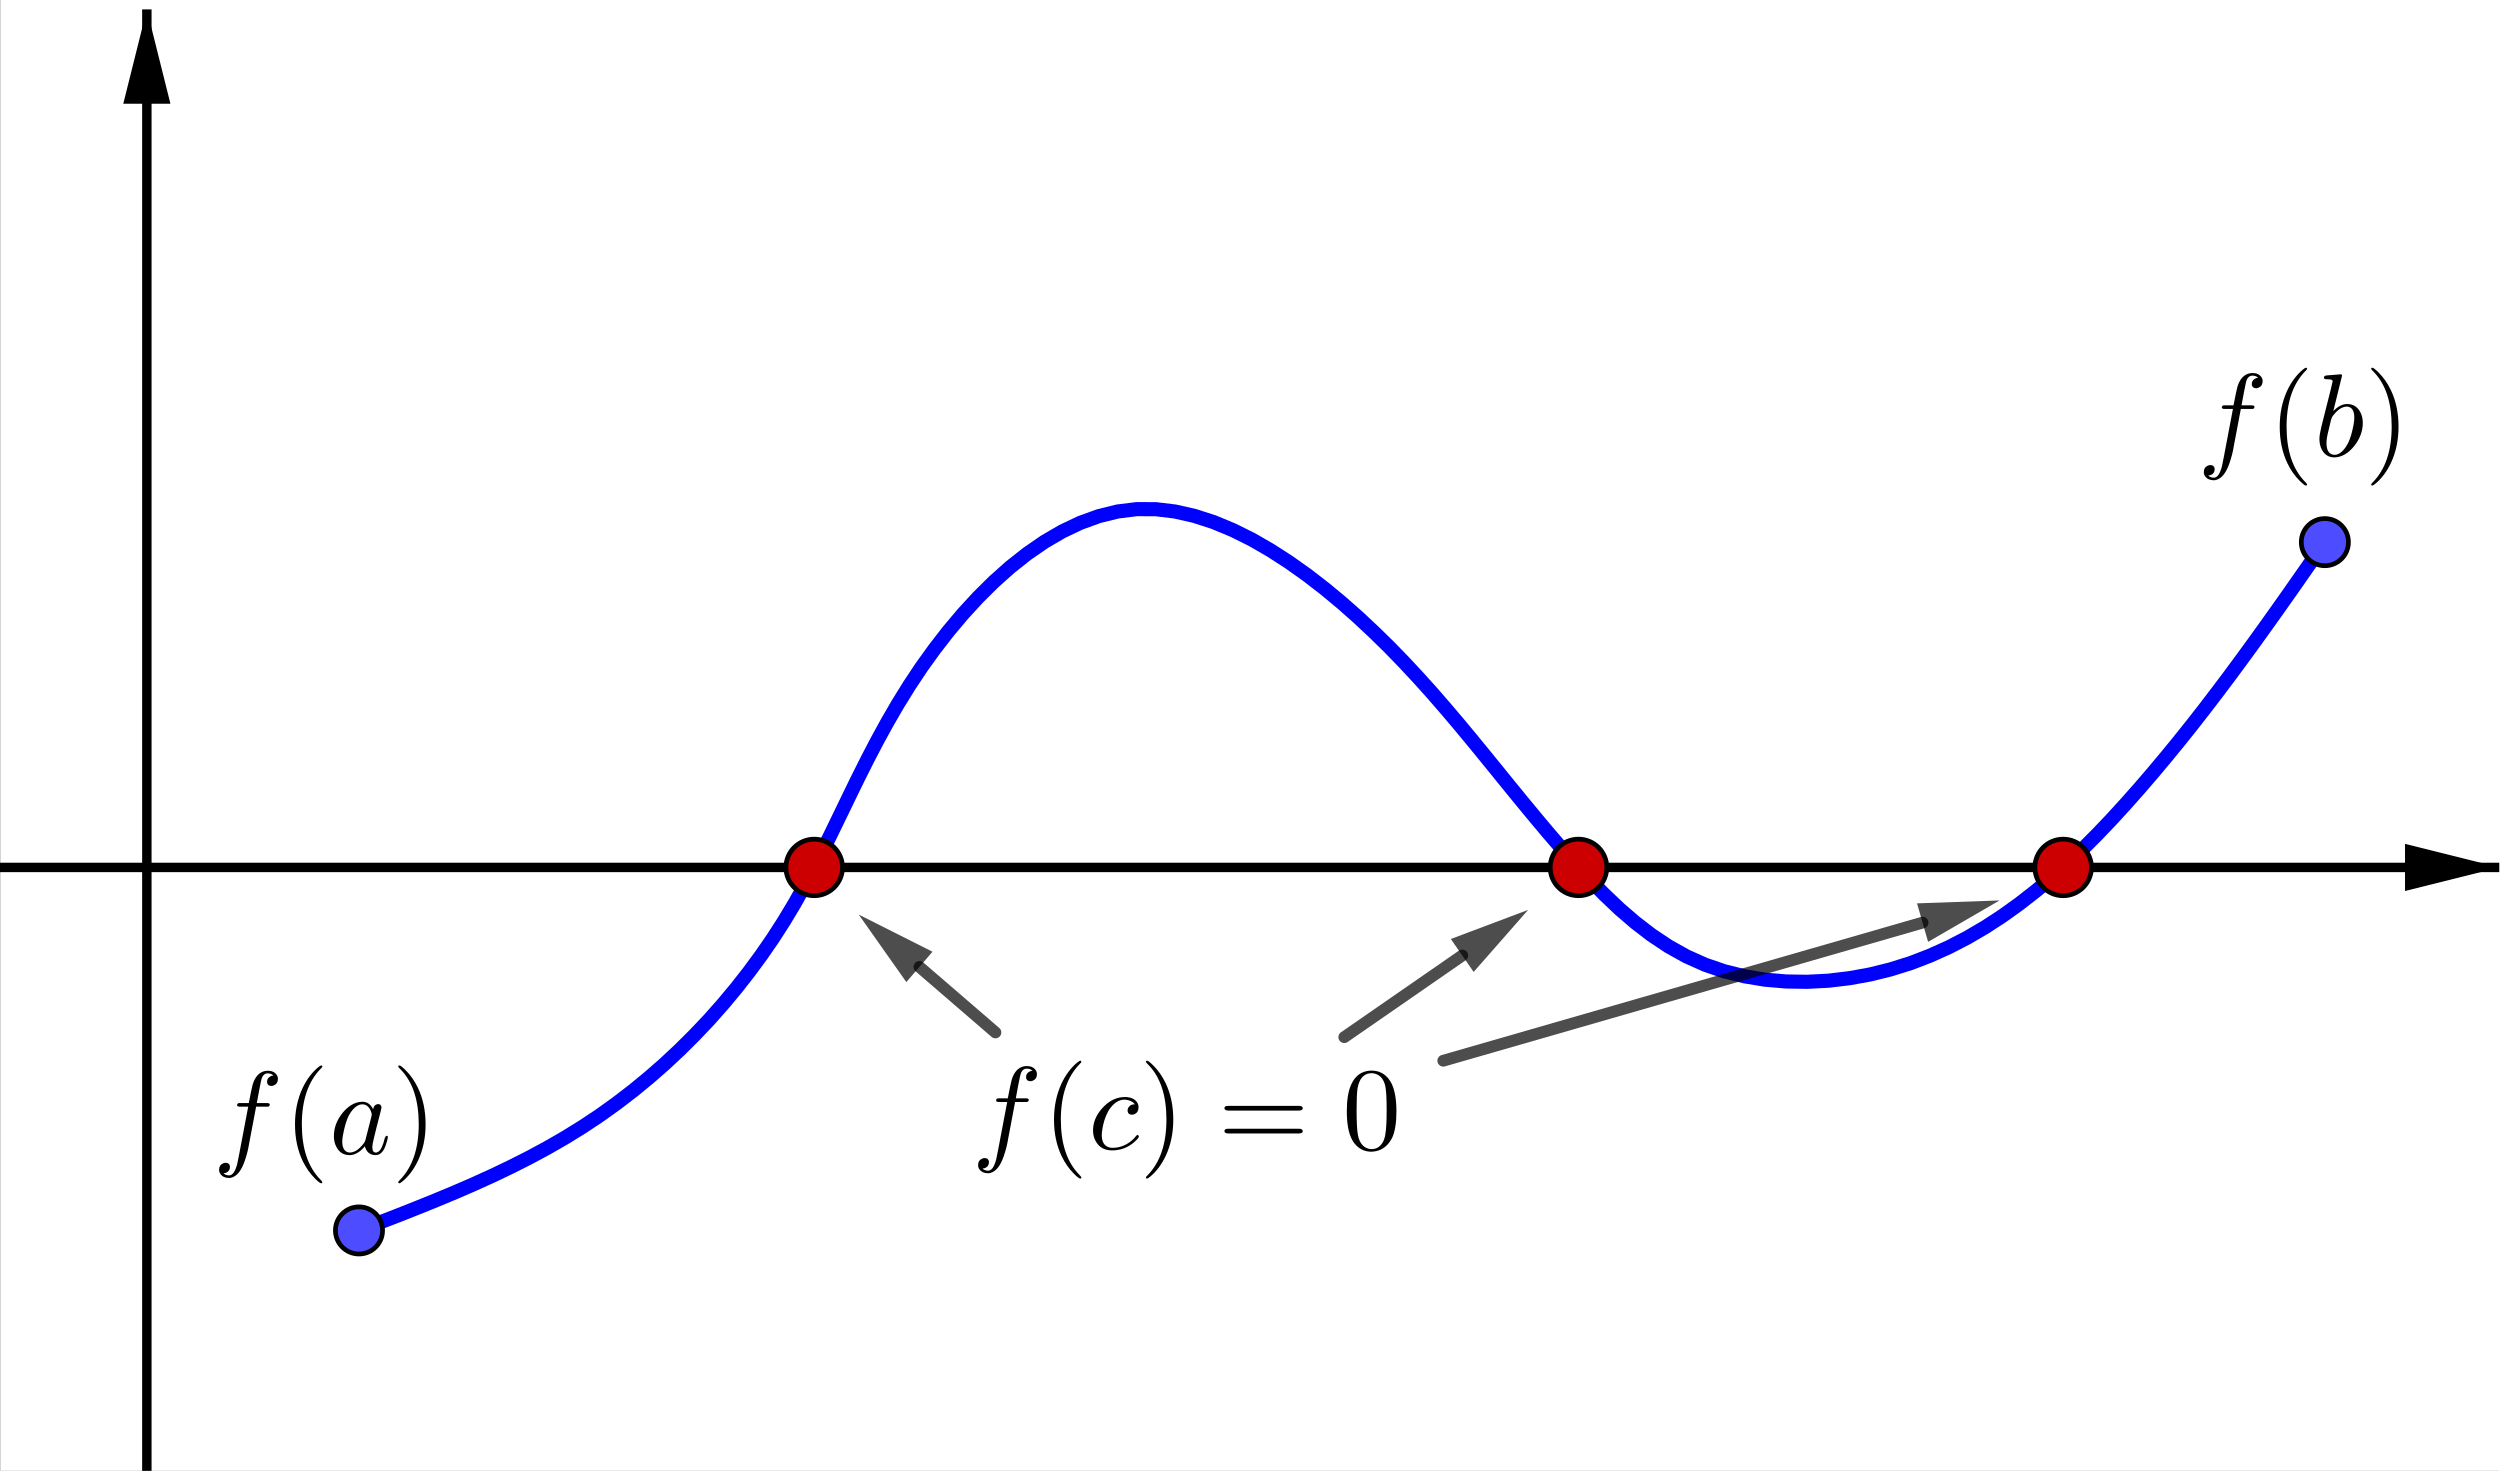 <?xml version="1.0" encoding="ISO-8859-1" standalone="no"?>

<svg 
     version="1.1"
     baseProfile="full"
     xmlns="http://www.w3.org/2000/svg"
     xmlns:xlink="http://www.w3.org/1999/xlink"
     xmlns:ev="http://www.w3.org/2001/xml-events"
     width="10.64cm"
     height="6.26cm"
     viewBox="0 0 530 312"
     >
<rect x="0" y="0" width="530" height="312" fill="#333333" stroke="none"/>
<title>

</title>
<g stroke-linejoin="miter" stroke-dashoffset="0" stroke-dasharray="none" stroke-width="1" stroke-miterlimit="10.000" stroke-linecap="square">
<clipPath id="clipf2736d2c-e972-4dcb-86f1-cf3750ac3111">
  <path d="M 0 0 L 0 313.00 L 532.00 313.00 L 532.00 0 z"/>
</clipPath>
<g clip-path="url(#clip1)">
<g fill-opacity="1" fill-rule="nonzero" stroke="none" fill="#ffffff">
  <path d="M 0 0 L 532.00 0 L 532.00 313.00 L 0 313.00 L 0 0 z"/>
</g> <!-- drawing style -->
</g> <!-- clip1 -->
<clipPath id="clip53be6d22-3985-43d9-8273-e30171107746">
  <path d="M 0 0 L 0 313.00 L 532.00 313.00 L 532.00 0 z"/>
</clipPath>
<g clip-path="url(#clip2)">
<g stroke-width="2" stroke-linecap="butt" fill="none" stroke-opacity="1" stroke="#000000">
  <path d="M 31.000 3 L 31.000 313.00"/>
</g> <!-- drawing style -->
</g> <!-- clip2 -->
<clipPath id="clip00a920fb-76a6-477b-b50a-6684f0706cd3">
  <path d="M 0 0 L 0 313.00 L 532.00 313.00 L 532.00 0 z"/>
</clipPath>
<g clip-path="url(#clip3)">
<g fill-opacity="1" fill-rule="evenodd" stroke="none" fill="#000000">
  <path d="M 31.000 2 L 26.000 22.000 L 36.000 22.000"/>
</g> <!-- drawing style -->
</g> <!-- clip3 -->
<clipPath id="clipd2c677e9-b86b-4158-920e-62e53498a50e">
  <path d="M 0 0 L 0 313.00 L 532.00 313.00 L 532.00 0 z"/>
</clipPath>
<g clip-path="url(#clip4)">
<g stroke-width="2" stroke-linecap="butt" fill="none" stroke-opacity="1" stroke="#000000">
  <path d="M 0 184.00 L 529.00 184.00"/>
</g> <!-- drawing style -->
</g> <!-- clip4 -->
<clipPath id="clip68d30deb-999b-4b3c-96b8-56140f684a43">
  <path d="M 0 0 L 0 313.00 L 532.00 313.00 L 532.00 0 z"/>
</clipPath>
<g clip-path="url(#clip5)">
<g fill-opacity="1" fill-rule="evenodd" stroke="none" fill="#000000">
  <path d="M 530.00 184.00 L 510.00 179.00 L 510.00 189.00"/>
</g> <!-- drawing style -->
</g> <!-- clip5 -->
<g id="misc">
</g><!-- misc -->
<g id="layer0">
<clipPath id="clip82cd80b2-a9f9-47c0-b216-22f461002c24">
  <path d="M 0 0 L 0 313.00 L 532.00 313.00 L 532.00 0 z"/>
</clipPath>
<g clip-path="url(#clip6)">
<g stroke-linejoin="round" stroke-width="3" stroke-linecap="round" fill="none" stroke-opacity="1" stroke="#0000ff">
  <path d="M 76.000 261.00 L 80.091 259.43 L 84.177 257.85 L 88.251 256.24 L 92.308 254.60 L 96.343 252.92 L 100.35 251.18 L 104.32 249.38 L 108.25 247.50 L 112.13 245.54 L 115.97 243.47 L 119.74 241.30 L 123.46 239.00 L 127.10 236.58 L 130.67 234.02 L 134.16 231.34 L 137.57 228.54 L 140.90 225.62 L 144.13 222.60 L 147.26 219.48 L 150.30 216.27 L 153.23 212.96 L 156.05 209.58 L 158.75 206.13 L 161.34 202.61 L 163.81 199.03 L 166.15 195.39 L 168.36 191.71 L 170.45 187.98 L 172.45 184.22 L 174.38 180.42 L 176.26 176.59 L 178.13 172.74 L 180.00 168.87 L 181.90 164.98 L 183.86 161.07 L 185.90 157.16 L 188.04 153.25 L 190.31 149.33 L 192.73 145.42 L 195.32 141.52 L 198.09 137.67 L 201.02 133.89 L 204.10 130.23 L 207.32 126.72 L 210.67 123.40 L 214.14 120.30 L 217.72 117.47 L 221.40 114.93 L 225.17 112.73 L 229.02 110.90 L 232.94 109.48 L 236.91 108.50 L 240.94 108.00 L 245.00 108.01 L 249.09 108.50 L 253.19 109.43 L 257.28 110.75 L 261.35 112.44 L 265.38 114.44 L 269.35 116.73 L 273.26 119.25 L 277.09 121.97 L 280.82 124.85 L 284.44 127.85 L 287.92 130.93 L 291.27 134.06 L 294.49 137.21 L 297.60 140.41 L 300.60 143.63 L 303.52 146.87 L 306.36 150.14 L 309.15 153.42 L 311.89 156.72 L 314.61 160.04 L 317.31 163.36 L 320.01 166.69 L 322.73 170.02 L 325.48 173.35 L 328.27 176.67 L 331.12 179.99 L 334.04 183.29 L 337.04 186.56 L 340.15 189.74 L 343.36 192.79 L 346.70 195.67 L 350.17 198.34 L 353.79 200.75 L 357.57 202.86 L 361.52 204.63 L 365.64 206.04 L 369.89 207.09 L 374.25 207.81 L 378.69 208.19 L 383.17 208.26 L 387.66 208.03 L 392.13 207.50 L 396.56 206.70 L 400.91 205.62 L 405.15 204.29 L 409.26 202.71 L 413.26 200.91 L 417.14 198.90 L 420.92 196.69 L 424.59 194.30 L 428.16 191.74 L 431.63 189.04 L 435.02 186.20 L 438.32 183.24 L 441.54 180.18 L 444.68 177.03 L 447.75 173.81 L 450.75 170.53 L 453.69 167.21 L 456.57 163.86 L 459.40 160.48 L 462.18 157.08 L 464.91 153.66 L 467.60 150.21 L 470.25 146.74 L 472.87 143.26 L 475.45 139.76 L 478.01 136.25 L 480.54 132.73 L 483.06 129.19 L 485.56 125.65 L 488.04 122.10 L 490.52 118.55 L 493.00 115.00"/>
<title>Curve a</title>
<desc>Curve a: Spline(l1, 3)</desc>

</g> <!-- drawing style -->
</g> <!-- clip6 -->
<clipPath id="clip8ec3f595-2891-4d10-959d-98ab462a1127">
  <path d="M 0 0 L 0 313.00 L 532.00 313.00 L 532.00 0 z"/>
</clipPath>
<g clip-path="url(#clip7)">
<g stroke-linejoin="round" stroke-width="2.5" stroke-linecap="round" fill="none" stroke-opacity=".698" stroke="#000000">
  <path d="M 211.00 219.00 L 194.88 205.10"/>
<title>Vector u</title>
<desc>Vector u: Vector(P, Q)</desc>

</g> <!-- drawing style -->
</g> <!-- clip7 -->
<clipPath id="clipfd1edab1-1277-438c-96c8-b9fb49a1aa2c">
  <path d="M 0 0 L 0 313.00 L 532.00 313.00 L 532.00 0 z"/>
</clipPath>
<g clip-path="url(#clip8)">
<g fill-opacity=".698" fill-rule="evenodd" stroke="none" fill="#000000">
  <path d="M 182.00 194.00 L 197.65 201.88 L 192.10 208.32 z"/>
<title>Vector u</title>
<desc>Vector u: Vector(P, Q)</desc>

</g> <!-- drawing style -->
</g> <!-- clip8 -->
<clipPath id="clip88e7e9f1-9992-482f-838d-fd1de18e0aee">
  <path d="M 0 0 L 0 313.00 L 532.00 313.00 L 532.00 0 z"/>
</clipPath>
<g clip-path="url(#clip9)">
<g stroke-linejoin="round" stroke-width="2.5" stroke-linecap="round" fill="none" stroke-opacity=".698" stroke="#000000">
  <path d="M 285.00 220.00 L 310.02 202.68"/>
<title>Vector v</title>
<desc>Vector v: Vector(R, S)</desc>

</g> <!-- drawing style -->
</g> <!-- clip9 -->
<clipPath id="clip2b712823-808a-45c5-931e-a6544baff582">
  <path d="M 0 0 L 0 313.00 L 532.00 313.00 L 532.00 0 z"/>
</clipPath>
<g clip-path="url(#clip10)">
<g fill-opacity=".698" fill-rule="evenodd" stroke="none" fill="#000000">
  <path d="M 324.00 193.00 L 312.44 206.17 L 307.60 199.18 z"/>
<title>Vector v</title>
<desc>Vector v: Vector(R, S)</desc>

</g> <!-- drawing style -->
</g> <!-- clip10 -->
<clipPath id="clip5b3ce90a-fdf9-4b26-850e-47ef44beb2ed">
  <path d="M 0 0 L 0 313.00 L 532.00 313.00 L 532.00 0 z"/>
</clipPath>
<g clip-path="url(#clip11)">
<g stroke-linejoin="round" stroke-width="2.5" stroke-linecap="round" fill="none" stroke-opacity=".698" stroke="#000000">
  <path d="M 306.00 225.00 L 407.66 195.71"/>
<title>Vector w</title>
<desc>Vector w: Vector(T, U)</desc>

</g> <!-- drawing style -->
</g> <!-- clip11 -->
<clipPath id="clip933e1adf-ca13-4a18-b300-0971313bc8ba">
  <path d="M 0 0 L 0 313.00 L 532.00 313.00 L 532.00 0 z"/>
</clipPath>
<g clip-path="url(#clip12)">
<g fill-opacity=".698" fill-rule="evenodd" stroke="none" fill="#000000">
  <path d="M 424.00 191.00 L 408.84 199.79 L 406.49 191.62 z"/>
<title>Vector w</title>
<desc>Vector w: Vector(T, U)</desc>

</g> <!-- drawing style -->
</g> <!-- clip12 -->
<clipPath id="clipea81ae0b-c3ee-45d0-a539-0c2001cc65f4">
  <path d="M 0 0 L 0 313.00 L 532.00 313.00 L 532.00 0 z"/>
</clipPath>
<g clip-path="url(#clip13)">
<g fill-opacity="1" fill-rule="nonzero" stroke="none" fill="#4d4dff">
  <path d="M 81.000 261.00 C 81.000 263.76 78.761 266.00 76.000 266.00 C 73.239 266.00 71.000 263.76 71.000 261.00 C 71.000 258.24 73.239 256.00 76.000 256.00 C 78.761 256.00 81.000 258.24 81.000 261.00 z"/>
<title>Point A</title>
<desc>A = (0.9, -1.54)</desc>

</g> <!-- drawing style -->
</g> <!-- clip13 -->
<clipPath id="clipbb6555cf-9068-4039-86c6-030f51da4702">
  <path d="M 0 0 L 0 313.00 L 532.00 313.00 L 532.00 0 z"/>
</clipPath>
<g clip-path="url(#clip14)">
<g stroke-linejoin="round" stroke-linecap="round" fill="none" stroke-opacity="1" stroke="#000000">
  <path d="M 81.000 261.00 C 81.000 263.76 78.761 266.00 76.000 266.00 C 73.239 266.00 71.000 263.76 71.000 261.00 C 71.000 258.24 73.239 256.00 76.000 256.00 C 78.761 256.00 81.000 258.24 81.000 261.00 z"/>
<title>Point A</title>
<desc>A = (0.9, -1.54)</desc>

</g> <!-- drawing style -->
</g> <!-- clip14 -->
<clipPath id="clip1e7e104d-5614-4f01-8cfb-11201f9b76e4">
  <path d="M 0 0 L 0 313.00 L 532.00 313.00 L 532.00 0 z"/>
</clipPath>
<g clip-path="url(#clip15)">
<g fill-opacity="1" fill-rule="nonzero" stroke="none" fill="#4d4dff">
  <path d="M 498.00 115.00 C 498.00 117.76 495.76 120.00 493.00 120.00 C 490.24 120.00 488.00 117.76 488.00 115.00 C 488.00 112.24 490.24 110.00 493.00 110.00 C 495.76 110.00 498.00 112.24 498.00 115.00 z"/>
<title>Point K</title>
<desc>K = (9.24, 1.38)</desc>

</g> <!-- drawing style -->
</g> <!-- clip15 -->
<clipPath id="clip1091067d-3bda-436a-9f16-0731aeeb11a6">
  <path d="M 0 0 L 0 313.00 L 532.00 313.00 L 532.00 0 z"/>
</clipPath>
<g clip-path="url(#clip16)">
<g stroke-linejoin="round" stroke-linecap="round" fill="none" stroke-opacity="1" stroke="#000000">
  <path d="M 498.00 115.00 C 498.00 117.76 495.76 120.00 493.00 120.00 C 490.24 120.00 488.00 117.76 488.00 115.00 C 488.00 112.24 490.24 110.00 493.00 110.00 C 495.76 110.00 498.00 112.24 498.00 115.00 z"/>
<title>Point K</title>
<desc>K = (9.24, 1.38)</desc>

</g> <!-- drawing style -->
</g> <!-- clip16 -->
<clipPath id="clip780b049d-9fdd-4f91-9bc9-5293468f8447">
  <path d="M 0 0 L 0 313.00 L 532.00 313.00 L 532.00 0 z"/>
</clipPath>
<g clip-path="url(#clip17)">
<g fill-opacity="1" fill-rule="nonzero" stroke="none" fill="#cc0000">
  <path d="M 178.56 184.00 C 178.56 187.31 175.87 190.00 172.56 190.00 C 169.25 190.00 166.56 187.31 166.56 184.00 C 166.56 180.69 169.25 178.00 172.56 178.00 C 175.87 178.00 178.56 180.69 178.56 184.00 z"/>
<title>Point M</title>
<desc>Point M: Intersection of f and a</desc>

</g> <!-- drawing style -->
</g> <!-- clip17 -->
<clipPath id="clipb764f006-a74c-4496-9fe3-d9b54a11942c">
  <path d="M 0 0 L 0 313.00 L 532.00 313.00 L 532.00 0 z"/>
</clipPath>
<g clip-path="url(#clip18)">
<g stroke-linejoin="round" stroke-linecap="round" fill="none" stroke-opacity="1" stroke="#000000">
  <path d="M 178.56 184.00 C 178.56 187.31 175.87 190.00 172.56 190.00 C 169.25 190.00 166.56 187.31 166.56 184.00 C 166.56 180.69 169.25 178.00 172.56 178.00 C 175.87 178.00 178.56 180.69 178.56 184.00 z"/>
<title>Point M</title>
<desc>Point M: Intersection of f and a</desc>

</g> <!-- drawing style -->
</g> <!-- clip18 -->
<clipPath id="clipd7626543-7aa3-41bf-97da-526686844a15">
  <path d="M 0 0 L 0 313.00 L 532.00 313.00 L 532.00 0 z"/>
</clipPath>
<g clip-path="url(#clip19)">
<g fill-opacity="1" fill-rule="nonzero" stroke="none" fill="#cc0000">
  <path d="M 340.68 184.00 C 340.68 187.31 337.99 190.00 334.68 190.00 C 331.36 190.00 328.68 187.31 328.68 184.00 C 328.68 180.69 331.36 178.00 334.68 178.00 C 337.99 178.00 340.68 180.69 340.68 184.00 z"/>
<title>Point N</title>
<desc>Point N: Intersection of f and a</desc>

</g> <!-- drawing style -->
</g> <!-- clip19 -->
<clipPath id="clip07c00b22-a3c0-4a5d-973f-1e7ef64b022b">
  <path d="M 0 0 L 0 313.00 L 532.00 313.00 L 532.00 0 z"/>
</clipPath>
<g clip-path="url(#clip20)">
<g stroke-linejoin="round" stroke-linecap="round" fill="none" stroke-opacity="1" stroke="#000000">
  <path d="M 340.68 184.00 C 340.68 187.31 337.99 190.00 334.68 190.00 C 331.36 190.00 328.68 187.31 328.68 184.00 C 328.68 180.69 331.36 178.00 334.68 178.00 C 337.99 178.00 340.68 180.69 340.68 184.00 z"/>
<title>Point N</title>
<desc>Point N: Intersection of f and a</desc>

</g> <!-- drawing style -->
</g> <!-- clip20 -->
<clipPath id="clip5c1b8cc1-84fb-4785-ac4a-d2cc9ebb30c4">
  <path d="M 0 0 L 0 313.00 L 532.00 313.00 L 532.00 0 z"/>
</clipPath>
<g clip-path="url(#clip21)">
<g fill-opacity="1" fill-rule="nonzero" stroke="none" fill="#cc0000">
  <path d="M 443.49 184.00 C 443.49 187.31 440.80 190.00 437.49 190.00 C 434.18 190.00 431.49 187.31 431.49 184.00 C 431.49 180.69 434.18 178.00 437.49 178.00 C 440.80 178.00 443.49 180.69 443.49 184.00 z"/>
<title>Point O</title>
<desc>Point O: Intersection of f and a</desc>

</g> <!-- drawing style -->
</g> <!-- clip21 -->
<clipPath id="clipcf8726ff-f626-4d0b-a7cf-d19dc717a432">
  <path d="M 0 0 L 0 313.00 L 532.00 313.00 L 532.00 0 z"/>
</clipPath>
<g clip-path="url(#clip22)">
<g stroke-linejoin="round" stroke-linecap="round" fill="none" stroke-opacity="1" stroke="#000000">
  <path d="M 443.49 184.00 C 443.49 187.31 440.80 190.00 437.49 190.00 C 434.18 190.00 431.49 187.31 431.49 184.00 C 431.49 180.69 434.18 178.00 437.49 178.00 C 440.80 178.00 443.49 180.69 443.49 184.00 z"/>
<title>Point O</title>
<desc>Point O: Intersection of f and a</desc>

</g> <!-- drawing style -->
</g> <!-- clip22 -->
<g transform="matrix(.25, 0, 0, .25, 206.00, 243.75)">
<clipPath id="clipd4830f41-06a8-4020-9084-776836c07d9f">
  <path d="M -824.00 -975.00 L -824.00 277.00 L 1304.0 277.00 L 1304.0 -975.00 z"/>
</clipPath>
<g clip-path="url(#clip23)">
<g fill-opacity="1" fill-rule="nonzero" stroke="none" fill="#000000">
  <path d="M 36.703 -40.000 L 36.703 -40.000 L 30.703 -8.297 Q 29.797 -2.094 27.094 5.906 Q 26.094 8.797 25.094 10.797 Q 21.594 18.203 16.406 20.000 Q 15.094 20.500 13.797 20.500 Q 8.797 20.500 6.406 17.094 Q 5.297 15.594 5.297 13.594 Q 5.297 9.594 8.703 8.094 Q 9.703 7.594 10.797 7.594 Q 13.703 7.594 14.406 10.094 Q 14.500 10.594 14.500 11.094 Q 14.500 14.500 11.500 15.906 Q 10.406 16.406 9 16.500 Q 10.906 18.297 13.797 18.297 Q 18.203 18.297 20.703 8.5 Q 21.203 6.203 21.906 2.5 L 22.500 -.5 L 30.000 -40.000 L 23.406 -40.000 Q 20.906 -40.000 20.703 -40.797 L 20.594 -40.797 L 20.594 -41.203 Q 20.594 -42.906 22.297 -43.094 L 22.297 -43.094 L 23.594 -43.094 L 30.500 -43.094 Q 32.906 -55.594 33.797 -58.797 Q 36.797 -68.797 44.406 -70.297 Q 45.500 -70.500 46.500 -70.500 Q 51.703 -70.500 54.094 -67.094 L 54.094 -67.094 Q 55.203 -65.594 55.203 -63.594 Q 55.203 -59.594 51.797 -58.094 Q 50.797 -57.594 49.703 -57.594 Q 46.797 -57.594 46.094 -60.094 Q 46.000 -60.594 46.000 -61.094 Q 46.000 -64.203 48.797 -65.703 Q 49.906 -66.406 51.406 -66.500 Q 49.500 -68.297 46.500 -68.297 Q 43.406 -68.297 41.797 -64.906 Q 41.094 -63.500 39.406 -54.500 L 37.297 -43.094 L 45.594 -43.094 Q 48.094 -43.094 48.297 -42.000 Q 48.297 -40.203 46.703 -40.000 L 46.594 -40.000 L 45.297 -40.000 L 36.703 -40.000 z"/>
<title>f(c)=0</title>
<desc>text1 = “f(c)=0”</desc>

</g> <!-- drawing style -->
</g> <!-- clip23 -->
</g> <!-- transform -->
<g transform="matrix(.25, 0, 0, .25, 220.95, 243.75)">
<clipPath id="clip3cf31d1c-da75-4d98-9da5-dffe49156529">
  <path d="M -883.80 -975.00 L -883.80 277.00 L 1244.2 277.00 L 1244.2 -975.00 z"/>
</clipPath>
<g clip-path="url(#clip24)">
<g fill-opacity="1" fill-rule="nonzero" stroke="none" fill="#000000">
  <path d="M 33.094 24.000 L 33.094 24.000 Q 33.094 25.000 32.094 25.000 Q 30.906 25.000 26.797 20.906 Q 20.594 14.703 16.500 6.203 Q 9.906 -7.406 9.906 -25.000 Q 9.906 -41.906 16.203 -55.500 Q 21.406 -66.594 29.406 -73.297 Q 31.500 -75.000 32.094 -75.000 Q 33.094 -75.000 33.094 -74.000 Q 33.094 -73.500 31.797 -72.297 Q 15.703 -55.906 15.703 -25.000 Q 15.703 5.797 31.406 21.797 Q 33.094 23.500 33.094 24.000 z"/>
<title>f(c)=0</title>
<desc>text1 = “f(c)=0”</desc>

</g> <!-- drawing style -->
</g> <!-- clip24 -->
</g> <!-- transform -->
<g transform="matrix(.25, 0, 0, .25, 230.68, 243.75)">
<clipPath id="clip51d1eb33-fc90-4a58-99b7-5c51d2a34b85">
  <path d="M -922.70 -975.00 L -922.70 277.00 L 1205.3 277.00 L 1205.3 -975.00 z"/>
</clipPath>
<g clip-path="url(#clip25)">
<g fill-opacity="1" fill-rule="nonzero" stroke="none" fill="#000000">
  <path d="M 39.594 -38.000 L 39.594 -38.000 Q 36.797 -41.594 31.000 -42.000 Q 24.500 -42.000 19.203 -35.406 Q 17.906 -33.797 16.906 -32.000 Q 12.906 -24.703 11.703 -14.797 Q 11.500 -13.203 11.500 -12.000 Q 11.500 -3.797 17.094 -1.703 Q 18.500 -1.094 20.500 -1.094 Q 29.500 -1.094 36.703 -7.094 Q 38.797 -8.797 40.500 -11.000 Q 41.203 -12.000 41.797 -12.000 Q 42.703 -12.000 43.000 -10.703 Q 43.000 -9.594 39.594 -6.406 Q 31.297 1.094 20.297 1.094 Q 10.797 1.094 6.5 -6.5 Q 4.094 -10.594 4.094 -15.797 Q 4.094 -26.000 11.906 -34.703 Q 19.594 -43.297 29.094 -44.094 Q 30.000 -44.203 30.906 -44.203 Q 38.594 -44.203 41.594 -39.500 Q 42.703 -37.703 42.703 -35.594 Q 42.703 -31.203 39.203 -29.594 Q 38.203 -29.203 37.094 -29.203 Q 34.094 -29.203 33.500 -31.797 Q 33.406 -32.203 33.406 -32.703 Q 33.406 -34.906 35.203 -36.594 Q 36.594 -38.000 39.594 -38.000 z"/>
<title>f(c)=0</title>
<desc>text1 = “f(c)=0”</desc>

</g> <!-- drawing style -->
</g> <!-- clip25 -->
</g> <!-- transform -->
<g transform="matrix(.25, 0, 0, .25, 241.50, 243.75)">
<clipPath id="clipd056be52-4c2b-49a0-830c-dd55dae133f4">
  <path d="M -966.00 -975.00 L -966.00 277.00 L 1162.0 277.00 L 1162.0 -975.00 z"/>
</clipPath>
<g clip-path="url(#clip26)">
<g fill-opacity="1" fill-rule="nonzero" stroke="none" fill="#000000">
  <path d="M 28.906 -25.000 L 28.906 -25.000 Q 28.906 -8.094 22.594 5.5 Q 17.406 16.594 9.406 23.297 Q 7.297 25.000 6.703 25.000 Q 5.703 25.000 5.703 24.000 Q 5.703 23.500 7 22.297 Q 23.094 5.906 23.094 -25.000 Q 23.094 -55.500 8.094 -71.203 L 7.594 -71.703 Q 5.703 -73.500 5.703 -74.000 Q 5.703 -75.000 6.703 -75.000 Q 7.906 -75.000 12.000 -70.906 Q 18.203 -64.703 22.297 -56.203 Q 28.906 -42.594 28.906 -25.000 z"/>
<title>f(c)=0</title>
<desc>text1 = “f(c)=0”</desc>

</g> <!-- drawing style -->
</g> <!-- clip26 -->
</g> <!-- transform -->
<g transform="matrix(.25, 0, 0, .25, 258.17, 243.75)">
<clipPath id="clip9680876d-9fb6-4d4e-8b1d-88d1dff07717">
  <path d="M -1032.7 -975.00 L -1032.7 277.00 L 1095.3 277.00 L 1095.3 -975.00 z"/>
</clipPath>
<g clip-path="url(#clip27)">
<g fill-opacity="1" fill-rule="nonzero" stroke="none" fill="#000000">
  <path d="M 68.703 -32.703 L 9 -32.703 Q 5.797 -32.703 5.594 -34.703 Q 5.594 -36.703 8.906 -36.703 L 68.797 -36.703 Q 72.000 -36.703 72.094 -34.703 Q 72.094 -32.703 68.703 -32.703 z M 68.797 -13.297 L 8.906 -13.297 Q 5.703 -13.297 5.594 -15.297 Q 5.594 -17.297 9 -17.297 L 68.703 -17.297 Q 71.906 -17.297 72.094 -15.297 Q 72.094 -13.297 68.797 -13.297 z"/>
<title>f(c)=0</title>
<desc>text1 = “f(c)=0”</desc>

</g> <!-- drawing style -->
</g> <!-- clip27 -->
</g> <!-- transform -->
<g transform="matrix(.25, 0, 0, .25, 284.56, 243.75)">
<clipPath id="clip4b4e07e6-1c93-4d4c-a70a-bcc686369668">
  <path d="M -1138.3 -975.00 L -1138.3 277.00 L 989.74 277.00 L 989.74 -975.00 z"/>
</clipPath>
<g clip-path="url(#clip28)">
<g fill-opacity="1" fill-rule="nonzero" stroke="none" fill="#000000">
  <path d="M 46.000 -32.000 Q 46.000 -17.406 42.297 -9.406 Q 36.406 1.797 24.906 2.203 Q 15.797 2.203 10.297 -5 Q 9.203 -6.297 8.406 -7.906 Q 3.906 -16.203 3.906 -32.000 Q 3.906 -46.703 7.594 -54.703 Q 12.594 -65.906 23.797 -66.594 L 25.000 -66.594 Q 33.906 -66.594 39.500 -59.500 L 39.500 -59.406 Q 40.906 -57.594 42.000 -55.406 Q 46.000 -46.906 46.000 -32.000 z M 24.906 -0 L 24.906 -0 Q 31.203 -0 34.594 -6.094 Q 36.000 -8.797 36.594 -12.500 Q 37.703 -18.906 37.703 -33.203 Q 37.703 -47.094 36.703 -52.703 Q 34.906 -62.203 27.500 -64.094 Q 26.203 -64.406 24.906 -64.406 Q 17.906 -64.406 14.703 -57.406 Q 13.594 -55.000 13.000 -51.594 Q 12.203 -46.203 12.203 -33.203 Q 12.203 -18.094 13.297 -12.094 Q 15.094 -2.5 22.094 -.406 Q 23.500 -0 24.906 -0 z"/>
<title>f(c)=0</title>
<desc>text1 = “f(c)=0”</desc>

</g> <!-- drawing style -->
</g> <!-- clip28 -->
</g> <!-- transform -->
<g transform="matrix(.25, 0, 0, .25, 45.000, 244.75)">
<clipPath id="clip3d4526bc-5338-4e01-8895-41f44a5534d8">
  <path d="M -180.00 -979.00 L -180.00 273.00 L 1948.0 273.00 L 1948.0 -979.00 z"/>
</clipPath>
<g clip-path="url(#clip29)">
<g fill-opacity="1" fill-rule="nonzero" stroke="none" fill="#000000">
  <path d="M 36.703 -40.000 L 36.703 -40.000 L 30.703 -8.297 Q 29.797 -2.094 27.094 5.906 Q 26.094 8.797 25.094 10.797 Q 21.594 18.203 16.406 20.000 Q 15.094 20.500 13.797 20.500 Q 8.797 20.500 6.406 17.094 Q 5.297 15.594 5.297 13.594 Q 5.297 9.594 8.703 8.094 Q 9.703 7.594 10.797 7.594 Q 13.703 7.594 14.406 10.094 Q 14.500 10.594 14.500 11.094 Q 14.500 14.500 11.500 15.906 Q 10.406 16.406 9 16.500 Q 10.906 18.297 13.797 18.297 Q 18.203 18.297 20.703 8.5 Q 21.203 6.203 21.906 2.5 L 22.500 -.5 L 30.000 -40.000 L 23.406 -40.000 Q 20.906 -40.000 20.703 -40.797 L 20.594 -40.797 L 20.594 -41.203 Q 20.594 -42.906 22.297 -43.094 L 22.297 -43.094 L 23.594 -43.094 L 30.500 -43.094 Q 32.906 -55.594 33.797 -58.797 Q 36.797 -68.797 44.406 -70.297 Q 45.500 -70.500 46.500 -70.500 Q 51.703 -70.500 54.094 -67.094 L 54.094 -67.094 Q 55.203 -65.594 55.203 -63.594 Q 55.203 -59.594 51.797 -58.094 Q 50.797 -57.594 49.703 -57.594 Q 46.797 -57.594 46.094 -60.094 Q 46.000 -60.594 46.000 -61.094 Q 46.000 -64.203 48.797 -65.703 Q 49.906 -66.406 51.406 -66.500 Q 49.500 -68.297 46.500 -68.297 Q 43.406 -68.297 41.797 -64.906 Q 41.094 -63.500 39.406 -54.500 L 37.297 -43.094 L 45.594 -43.094 Q 48.094 -43.094 48.297 -42.000 Q 48.297 -40.203 46.703 -40.000 L 46.594 -40.000 L 45.297 -40.000 L 36.703 -40.000 z"/>
<title>f(a)</title>
<desc>text2 = “f(a)”</desc>

</g> <!-- drawing style -->
</g> <!-- clip29 -->
</g> <!-- transform -->
<g transform="matrix(.25, 0, 0, .25, 59.950, 244.75)">
<clipPath id="clipe8f5f33a-3002-43da-903c-9972e92485c8">
  <path d="M -239.80 -979.00 L -239.80 273.00 L 1888.2 273.00 L 1888.2 -979.00 z"/>
</clipPath>
<g clip-path="url(#clip30)">
<g fill-opacity="1" fill-rule="nonzero" stroke="none" fill="#000000">
  <path d="M 33.094 24.000 L 33.094 24.000 Q 33.094 25.000 32.094 25.000 Q 30.906 25.000 26.797 20.906 Q 20.594 14.703 16.500 6.203 Q 9.906 -7.406 9.906 -25.000 Q 9.906 -41.906 16.203 -55.500 Q 21.406 -66.594 29.406 -73.297 Q 31.500 -75.000 32.094 -75.000 Q 33.094 -75.000 33.094 -74.000 Q 33.094 -73.500 31.797 -72.297 Q 15.703 -55.906 15.703 -25.000 Q 15.703 5.797 31.406 21.797 Q 33.094 23.500 33.094 24.000 z"/>
<title>f(a)</title>
<desc>text2 = “f(a)”</desc>

</g> <!-- drawing style -->
</g> <!-- clip30 -->
</g> <!-- transform -->
<g transform="matrix(.25, 0, 0, .25, 69.675, 244.75)">
<clipPath id="clipfcaff68c-df16-406f-b99e-b47c3d3adf6d">
  <path d="M -278.70 -979.00 L -278.70 273.00 L 1849.3 273.00 L 1849.3 -979.00 z"/>
</clipPath>
<g clip-path="url(#clip31)">
<g fill-opacity="1" fill-rule="nonzero" stroke="none" fill="#000000">
  <path d="M 37.297 -37.797 Q 37.797 -41.203 40.406 -42.000 Q 40.906 -42.203 41.500 -42.203 Q 44.094 -42.203 44.406 -39.500 Q 44.406 -38.906 43.703 -36.094 L 40.094 -22.094 Q 38.594 -15.797 37.906 -13.094 Q 36.594 -7.906 36.594 -5.703 Q 36.594 -1.094 39.594 -1.094 Q 43.406 -1.094 46.000 -9.094 Q 46.500 -10.797 47.203 -13.500 Q 48.000 -15.203 48.594 -15.297 Q 49.797 -15.297 49.797 -14.297 Q 49.797 -12.797 48.000 -7.297 Q 47.406 -5.594 46.797 -4.406 Q 44.000 1.094 39.406 1.094 Q 33.797 1.094 31.297 -3.703 Q 30.594 -4.906 30.297 -6.406 Q 24.000 1.094 17.297 1.094 Q 9.797 1.094 6.203 -5.703 Q 4 -9.703 4 -14.906 Q 4 -25.703 11.500 -34.906 Q 18.500 -43.297 26.703 -44.094 Q 27.406 -44.203 28.094 -44.203 Q 34.203 -44.203 37.297 -37.797 z M 30.797 -11.906 L 30.797 -11.906 L 35.797 -31.500 Q 36.094 -33.000 36.094 -33.203 Q 36.094 -35.297 34.297 -38.297 Q 32.094 -42.000 28.203 -42.000 Q 23.000 -42.000 18.297 -35.203 Q 17.406 -33.906 16.594 -32.406 Q 13.703 -26.594 11.703 -15.906 Q 11.094 -12.500 11.094 -10.500 Q 11.094 -3.703 14.906 -1.703 Q 16.000 -1.094 17.500 -1.094 Q 23.094 -1.094 28.797 -8.203 Q 30.203 -9.797 30.703 -11.500 L 30.703 -11.594 Q 30.797 -11.797 30.797 -11.906 z"/>
<title>f(a)</title>
<desc>text2 = “f(a)”</desc>

</g> <!-- drawing style -->
</g> <!-- clip31 -->
</g> <!-- transform -->
<g transform="matrix(.25, 0, 0, .25, 82.900, 244.75)">
<clipPath id="clip9f11e7cd-0c4f-4309-9cef-3963eabaa225">
  <path d="M -331.60 -979.00 L -331.60 273.00 L 1796.4 273.00 L 1796.4 -979.00 z"/>
</clipPath>
<g clip-path="url(#clip32)">
<g fill-opacity="1" fill-rule="nonzero" stroke="none" fill="#000000">
  <path d="M 28.906 -25.000 L 28.906 -25.000 Q 28.906 -8.094 22.594 5.5 Q 17.406 16.594 9.406 23.297 Q 7.297 25.000 6.703 25.000 Q 5.703 25.000 5.703 24.000 Q 5.703 23.500 7 22.297 Q 23.094 5.906 23.094 -25.000 Q 23.094 -55.500 8.094 -71.203 L 7.594 -71.703 Q 5.703 -73.500 5.703 -74.000 Q 5.703 -75.000 6.703 -75.000 Q 7.906 -75.000 12.000 -70.906 Q 18.203 -64.703 22.297 -56.203 Q 28.906 -42.594 28.906 -25.000 z"/>
<title>f(a)</title>
<desc>text2 = “f(a)”</desc>

</g> <!-- drawing style -->
</g> <!-- clip32 -->
</g> <!-- transform -->
<g transform="matrix(.25, 0, 0, .25, 466.00, 96.750)">
<clipPath id="clipabdd897e-0bac-42fc-8b0c-652973ccf64a">
  <path d="M -1864.0 -387.00 L -1864.0 865.00 L 264.00 865.00 L 264.00 -387.00 z"/>
</clipPath>
<g clip-path="url(#clip33)">
<g fill-opacity="1" fill-rule="nonzero" stroke="none" fill="#000000">
  <path d="M 36.703 -40.000 L 36.703 -40.000 L 30.703 -8.297 Q 29.797 -2.094 27.094 5.906 Q 26.094 8.797 25.094 10.797 Q 21.594 18.203 16.406 20.000 Q 15.094 20.500 13.797 20.500 Q 8.797 20.500 6.406 17.094 Q 5.297 15.594 5.297 13.594 Q 5.297 9.594 8.703 8.094 Q 9.703 7.594 10.797 7.594 Q 13.703 7.594 14.406 10.094 Q 14.500 10.594 14.500 11.094 Q 14.500 14.500 11.500 15.906 Q 10.406 16.406 9 16.500 Q 10.906 18.297 13.797 18.297 Q 18.203 18.297 20.703 8.5 Q 21.203 6.203 21.906 2.5 L 22.500 -.5 L 30.000 -40.000 L 23.406 -40.000 Q 20.906 -40.000 20.703 -40.797 L 20.594 -40.797 L 20.594 -41.203 Q 20.594 -42.906 22.297 -43.094 L 22.297 -43.094 L 23.594 -43.094 L 30.500 -43.094 Q 32.906 -55.594 33.797 -58.797 Q 36.797 -68.797 44.406 -70.297 Q 45.500 -70.500 46.500 -70.500 Q 51.703 -70.500 54.094 -67.094 L 54.094 -67.094 Q 55.203 -65.594 55.203 -63.594 Q 55.203 -59.594 51.797 -58.094 Q 50.797 -57.594 49.703 -57.594 Q 46.797 -57.594 46.094 -60.094 Q 46.000 -60.594 46.000 -61.094 Q 46.000 -64.203 48.797 -65.703 Q 49.906 -66.406 51.406 -66.500 Q 49.500 -68.297 46.500 -68.297 Q 43.406 -68.297 41.797 -64.906 Q 41.094 -63.500 39.406 -54.500 L 37.297 -43.094 L 45.594 -43.094 Q 48.094 -43.094 48.297 -42.000 Q 48.297 -40.203 46.703 -40.000 L 46.594 -40.000 L 45.297 -40.000 L 36.703 -40.000 z"/>
<title>f(b)</title>
<desc>text3 = “f(b)”</desc>

</g> <!-- drawing style -->
</g> <!-- clip33 -->
</g> <!-- transform -->
<g transform="matrix(.25, 0, 0, .25, 480.95, 96.750)">
<clipPath id="clip4b4e8baf-ca6b-43a4-a021-3e5a9b89f22b">
  <path d="M -1923.8 -387.00 L -1923.8 865.00 L 204.20 865.00 L 204.20 -387.00 z"/>
</clipPath>
<g clip-path="url(#clip34)">
<g fill-opacity="1" fill-rule="nonzero" stroke="none" fill="#000000">
  <path d="M 33.094 24.000 L 33.094 24.000 Q 33.094 25.000 32.094 25.000 Q 30.906 25.000 26.797 20.906 Q 20.594 14.703 16.500 6.203 Q 9.906 -7.406 9.906 -25.000 Q 9.906 -41.906 16.203 -55.500 Q 21.406 -66.594 29.406 -73.297 Q 31.500 -75.000 32.094 -75.000 Q 33.094 -75.000 33.094 -74.000 Q 33.094 -73.500 31.797 -72.297 Q 15.703 -55.906 15.703 -25.000 Q 15.703 5.797 31.406 21.797 Q 33.094 23.500 33.094 24.000 z"/>
<title>f(b)</title>
<desc>text3 = “f(b)”</desc>

</g> <!-- drawing style -->
</g> <!-- clip34 -->
</g> <!-- transform -->
<g transform="matrix(.25, 0, 0, .25, 490.67, 96.750)">
<clipPath id="clip29f7f504-3f21-4d2b-9d58-59010072f589">
  <path d="M -1962.7 -387.00 L -1962.7 865.00 L 165.30 865.00 L 165.30 -387.00 z"/>
</clipPath>
<g clip-path="url(#clip35)">
<g fill-opacity="1" fill-rule="nonzero" stroke="none" fill="#000000">
  <path d="M 23.906 -68.297 L 16.500 -38.203 Q 22.297 -44.203 28.203 -44.203 Q 35.703 -44.203 39.406 -37.297 Q 41.500 -33.297 41.500 -28.203 Q 41.500 -17.594 34.094 -8.406 Q 27.203 .094 18.906 1 Q 18.094 1.094 17.406 1.094 Q 10.203 1.094 6.703 -5.594 Q 4.703 -9.406 4.703 -14.594 Q 4.703 -18.000 6.297 -24.703 L 14.500 -57.297 Q 15.906 -63.203 15.906 -63.500 Q 15.906 -64.594 14.500 -64.906 L 14.500 -64.906 Q 13.297 -65.203 10.906 -65.203 Q 8.703 -65.203 8.5 -66.406 Q 8.5 -68.094 10.406 -68.406 L 22.594 -69.406 Q 23.906 -69.406 23.906 -68.297 z M 14.500 -30.500 L 12.297 -21.297 Q 10.703 -15.000 10.703 -11.203 Q 10.703 -2.594 15.906 -1.297 Q 16.594 -1.094 17.406 -1.094 Q 22.703 -1.094 27.297 -8.094 Q 28.297 -9.594 29.203 -11.406 Q 31.906 -17.094 33.703 -26.797 Q 34.297 -30.297 34.297 -32.594 Q 34.297 -40.594 29.406 -41.797 L 29.297 -41.906 Q 28.703 -42.000 28.000 -42.000 Q 22.000 -42.000 16.000 -34.000 Q 15.203 -33.000 14.500 -30.500 z"/>
<title>f(b)</title>
<desc>text3 = “f(b)”</desc>

</g> <!-- drawing style -->
</g> <!-- clip35 -->
</g> <!-- transform -->
<g transform="matrix(.25, 0, 0, .25, 501.40, 96.750)">
<clipPath id="clip93c4e234-1b4b-4b18-8007-e468f198e758">
  <path d="M -2005.6 -387.00 L -2005.6 865.00 L 122.40 865.00 L 122.40 -387.00 z"/>
</clipPath>
<g clip-path="url(#clip36)">
<g fill-opacity="1" fill-rule="nonzero" stroke="none" fill="#000000">
  <path d="M 28.906 -25.000 L 28.906 -25.000 Q 28.906 -8.094 22.594 5.5 Q 17.406 16.594 9.406 23.297 Q 7.297 25.000 6.703 25.000 Q 5.703 25.000 5.703 24.000 Q 5.703 23.500 7 22.297 Q 23.094 5.906 23.094 -25.000 Q 23.094 -55.500 8.094 -71.203 L 7.594 -71.703 Q 5.703 -73.500 5.703 -74.000 Q 5.703 -75.000 6.703 -75.000 Q 7.906 -75.000 12.000 -70.906 Q 18.203 -64.703 22.297 -56.203 Q 28.906 -42.594 28.906 -25.000 z"/>
<title>f(b)</title>
<desc>text3 = “f(b)”</desc>

</g> <!-- drawing style -->
</g> <!-- clip36 -->
</g> <!-- transform -->
</g><!-- layer0 -->
</g> <!-- default stroke -->
</svg> <!-- bounding box -->
